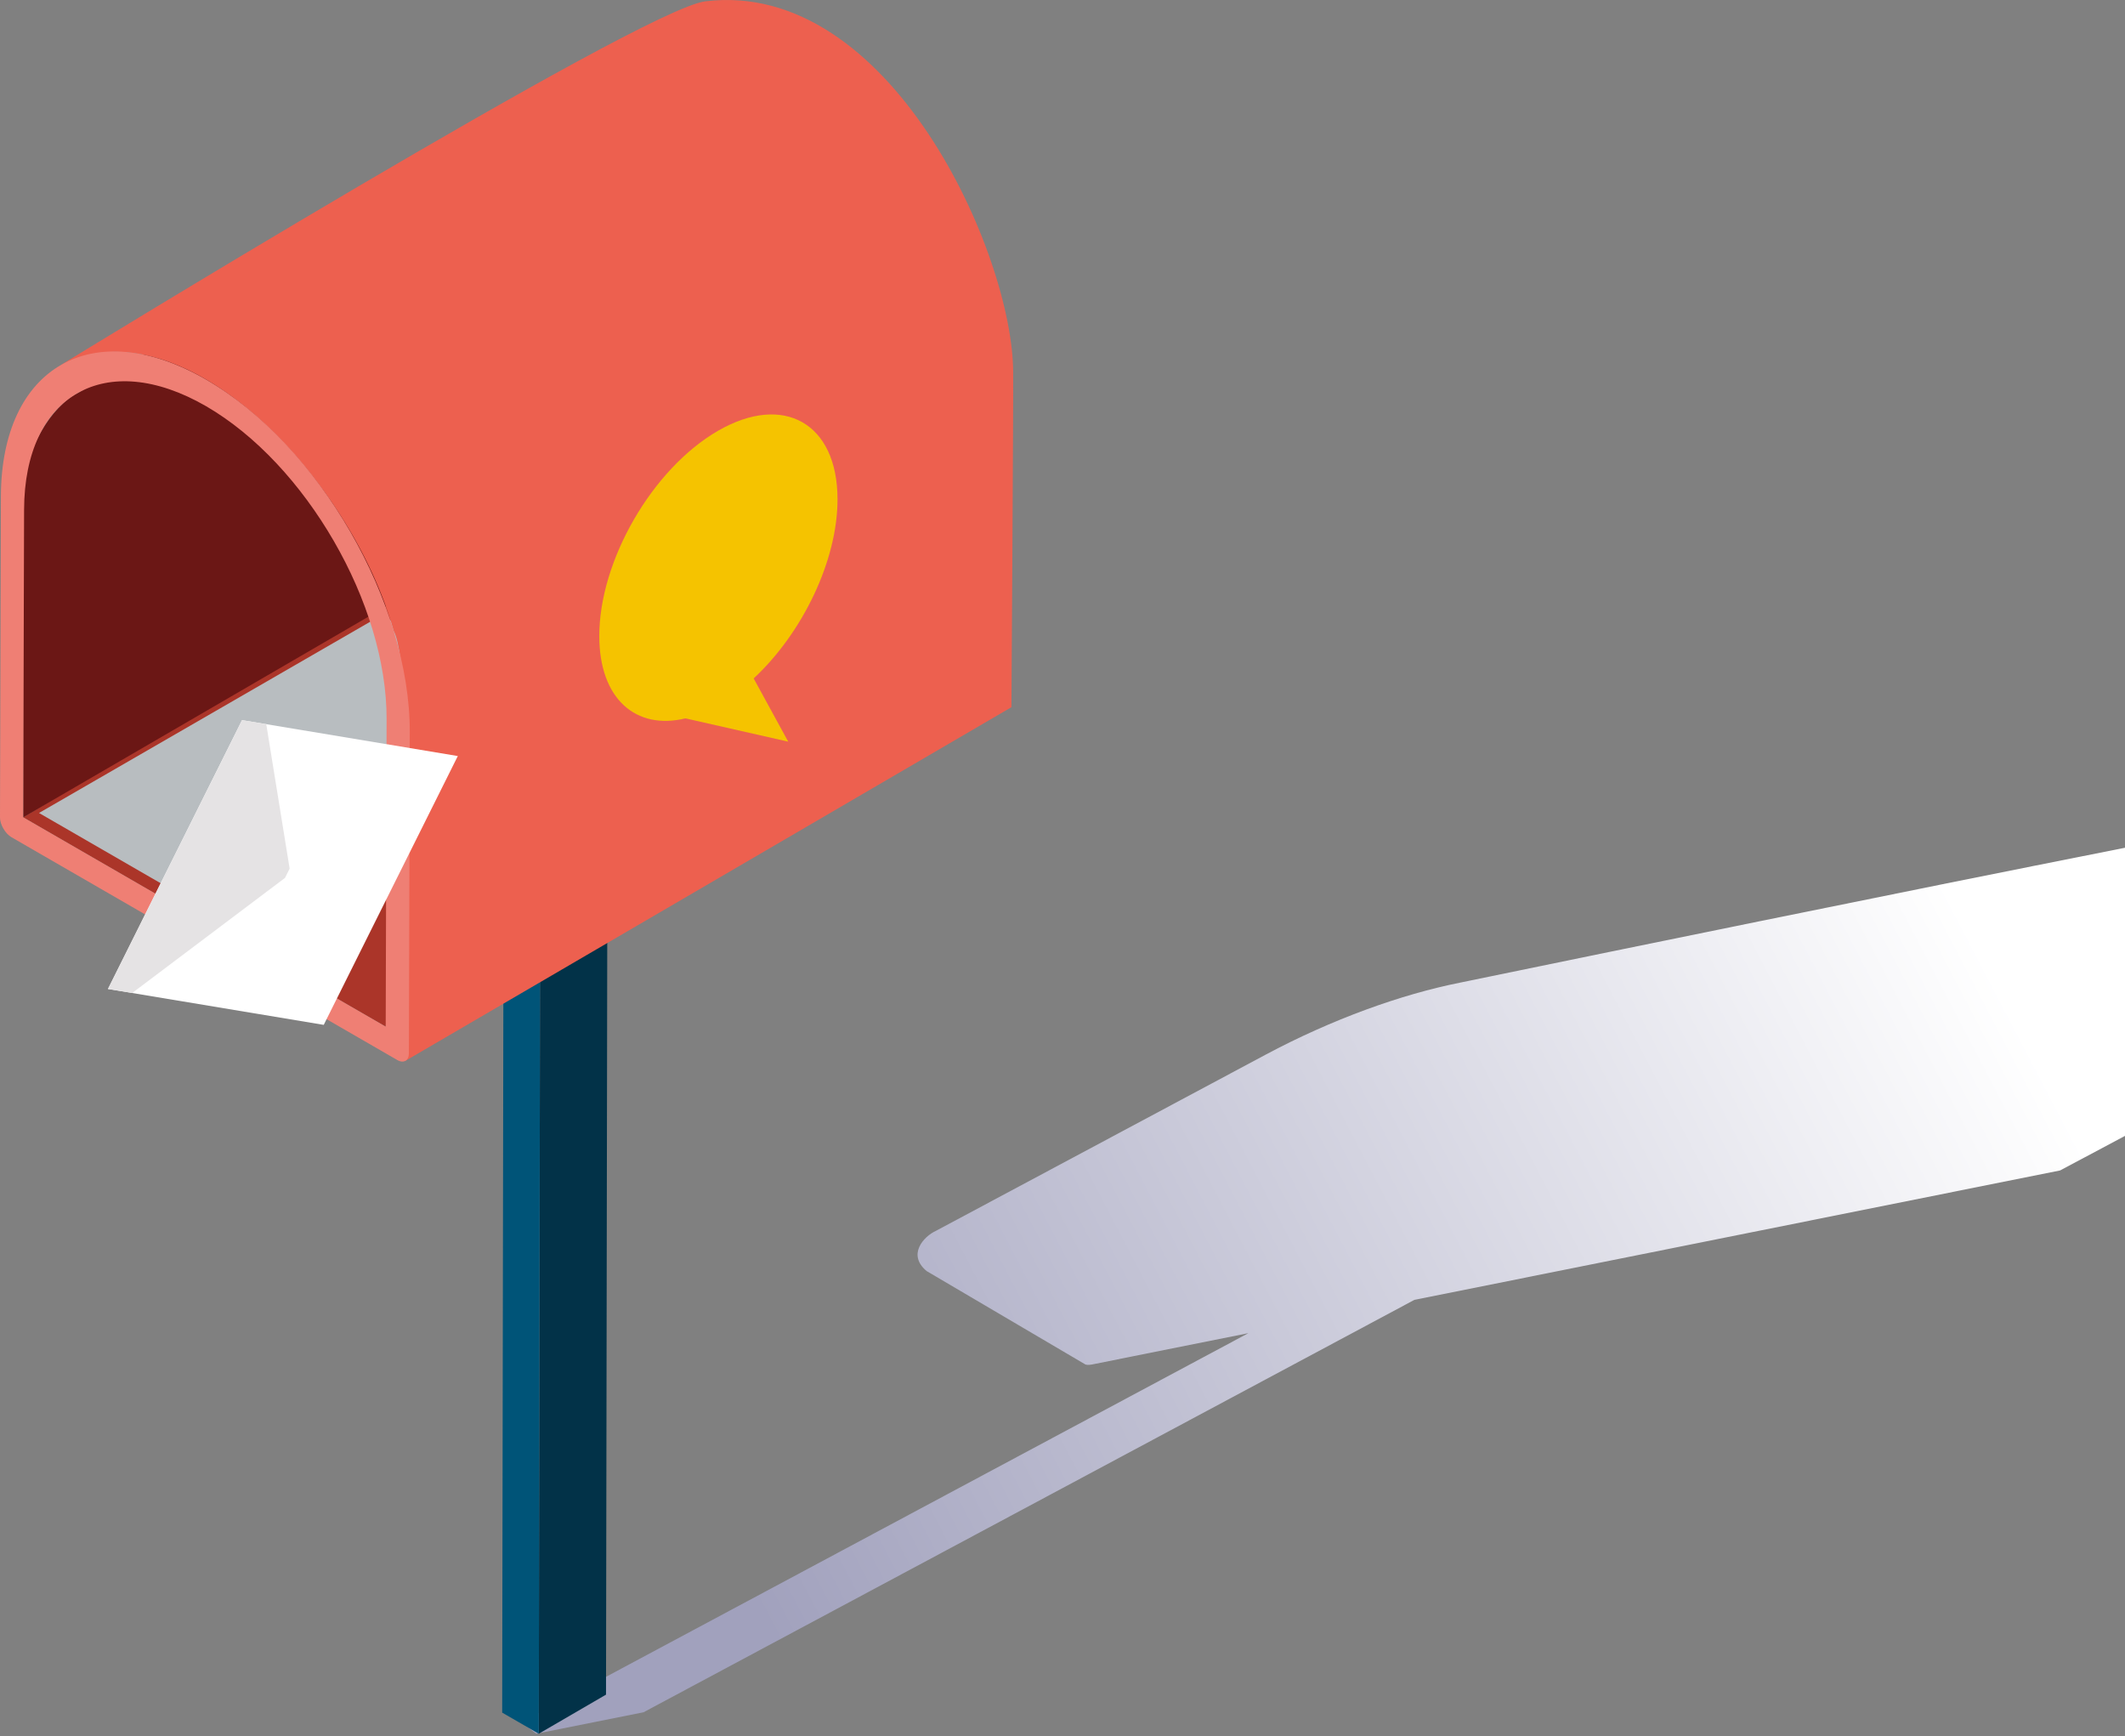 <svg width="262" height="214" viewBox="0 0 262 214" fill="none" xmlns="http://www.w3.org/2000/svg">
<rect x="0" y="0" width="262" height="214" fill="#808080" stroke="none"/>
<path d="M296.473 121.641C311.306 113.701 331.11 94.982 305.371 96.536C296.344 97.08 179.981 121.14 179.938 121.149C179.961 121.145 179.983 121.141 180.006 121.137C172.775 122.574 164.216 125.647 156.028 130.021L115.405 151.725C113.901 152.406 111.815 154.661 114.245 156.685L133.728 168.147C133.88 168.269 134.223 168.285 134.635 168.204C134.638 168.203 134.641 168.202 134.644 168.201L134.64 168.204L153.92 164.34L64.269 212.295L66.113 213.723L79.342 211.078L174.386 160.238L254.002 144.283C254.003 144.283 293.419 123.299 296.473 121.641Z" fill="url(#paint0_linear)"/>
<path d="M2.862 100.753L52.548 70.748L47.555 126.557L2.862 100.753Z" fill="#AB3529"/>
<path d="M66.426 213.722L74.718 208.903L74.916 88.275L66.623 93.094L66.426 213.722Z" fill="#023248"/>
<path d="M66.623 93.094L74.916 88.275L65.758 82.987L57.465 87.807L66.623 93.094Z" fill="#005478"/>
<path d="M62.114 90.493L61.916 211.12L66.426 213.722L66.623 93.094L62.114 90.493Z" fill="#005478"/>
<path d="M9.566 48.464C6.415 50.001 2.97 55.543 2.862 60.542C2.807 61.359 2.862 100.696 2.862 100.753C2.868 100.741 74.747 58.984 77.207 57.549C77.392 60.093 77.313 19.847 77.378 19.601C77.383 19.292 77.367 19.364 77.43 18.017C77.859 13.39 78.918 8.22 83.974 5.223L9.566 48.464Z" fill="#6B1715"/>
<path d="M24.387 111.522L66.624 87.137L47.047 75.834L4.809 100.218L24.387 111.522Z" fill="#B8BDC0"/>
<path d="M124.915 45.919C124.926 31.448 109.791 -2.664 86.951 0.166C78.942 1.158 7.487 45.005 7.46 45.02C22.602 37.167 43.281 58.933 48.538 77.768C51.37 82.901 49.99 130.77 49.99 130.77L124.704 87.178C124.705 87.178 124.956 48.94 124.915 45.919Z" fill="#ED604F"/>
<path d="M25.397 46.782C11.473 38.743 0.158 45.194 0.111 61.188L0 100.741C-0.009 101.178 0.148 101.688 0.417 102.143C0.677 102.607 1.048 102.997 1.42 103.21L48.974 130.668C49.355 130.891 49.726 130.918 49.986 130.77C50.256 130.622 50.413 130.288 50.413 129.851L50.524 90.298C50.571 74.296 39.321 54.821 25.397 46.782ZM47.555 126.556L2.859 100.75L2.97 62.84C2.989 55.739 5.504 50.774 9.57 48.461C13.627 46.15 19.215 46.503 25.387 50.059C31.56 53.632 37.129 59.721 41.167 66.711C45.205 73.691 47.684 81.545 47.665 88.646L47.555 126.556Z" fill="#EF7F74"/>
<path d="M39.915 126.338L56.445 93.199L29.841 88.774L13.31 121.914L39.915 126.338Z" fill="white"/>
<path d="M13.31 121.915L29.841 88.774L32.828 89.271L35.71 107.074L35.14 108.219L16.298 122.411L13.31 121.915Z" fill="#E5E3E4"/>
<path d="M88.527 53.105C96.637 48.422 103.235 52.182 103.262 61.501C103.283 69.1 98.928 78.049 92.923 83.633L97.183 91.426L84.515 88.554C78.397 90.04 73.91 86.142 73.888 78.46C73.862 69.141 80.417 57.788 88.527 53.105Z" fill="#F5C300"/>
<defs>
<linearGradient id="paint0_linear" x1="92.23" y1="196.072" x2="244.06" y2="116.753" gradientUnits="userSpaceOnUse">
<stop stop-color="#A1A1BD"/>
<stop offset="1" stop-color="white"/>
</linearGradient>
</defs>
</svg>
